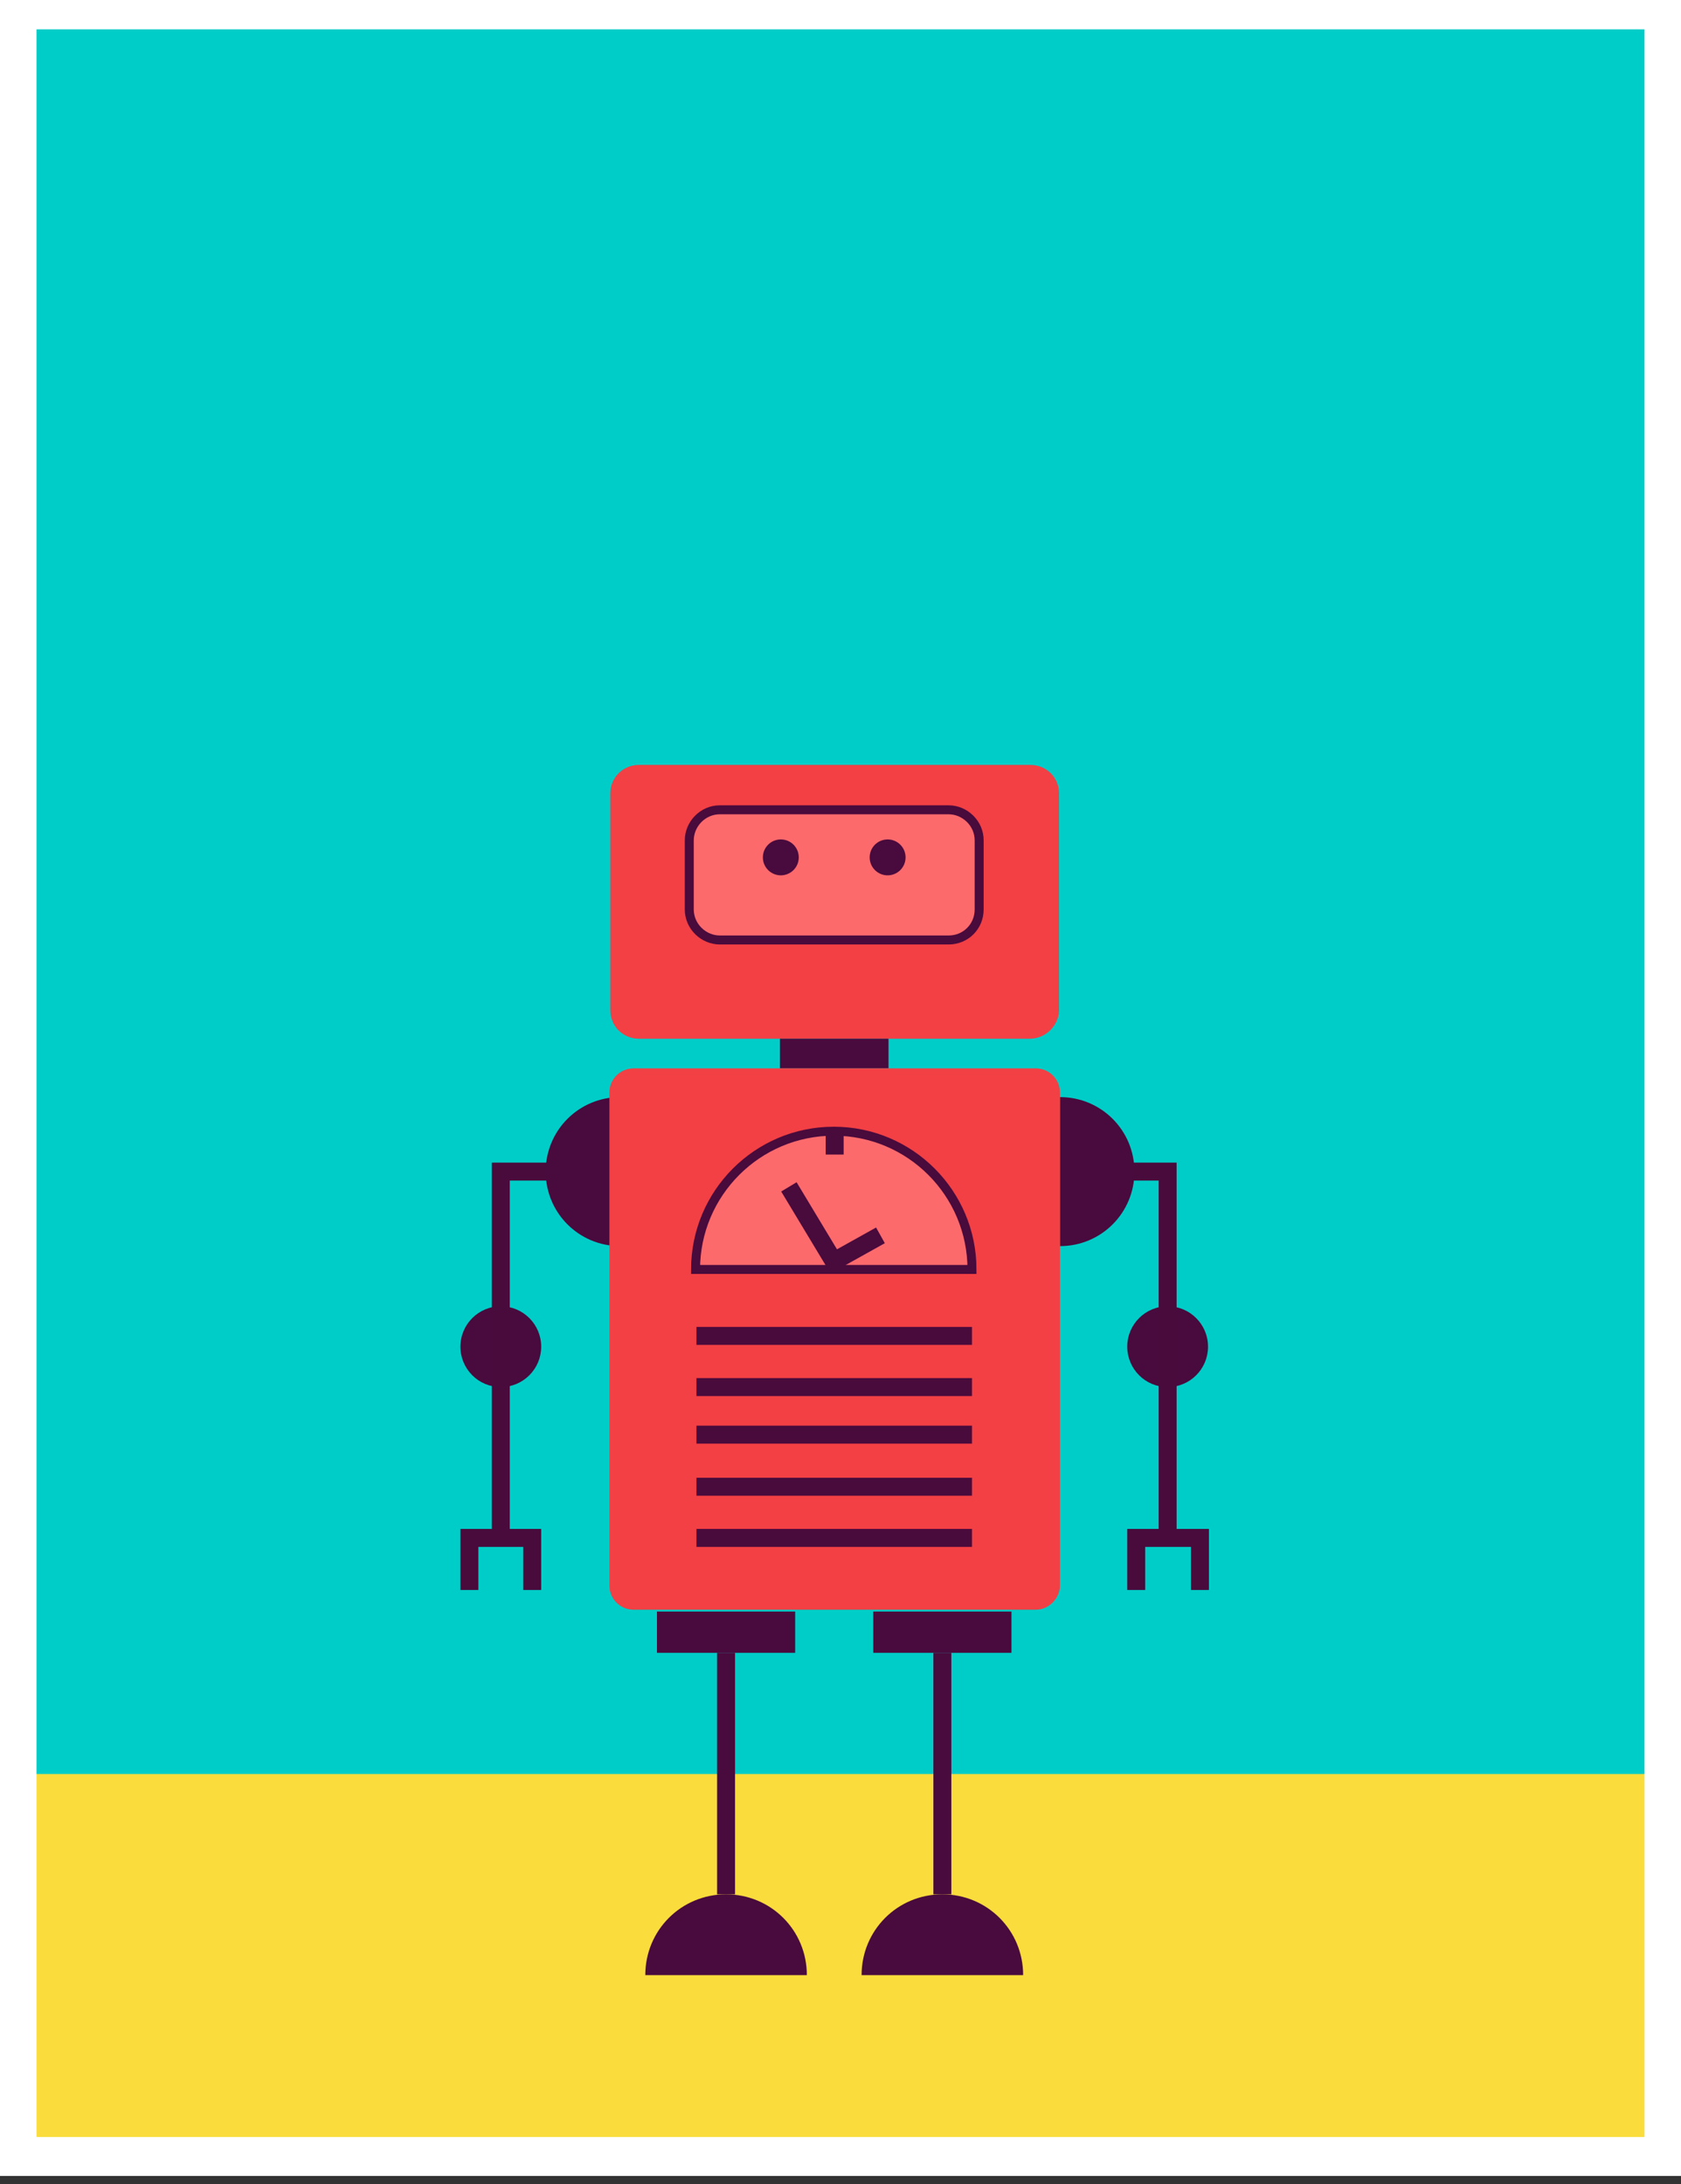 <?xml version="1.0" encoding="utf-8"?>
<!-- Generator: Adobe Illustrator 22.0.1, SVG Export Plug-In . SVG Version: 6.00 Build 0)  -->
<svg version="1.0" id="Layer_1" xmlns="http://www.w3.org/2000/svg" xmlns:xlink="http://www.w3.org/1999/xlink" x="0px" y="0px"
	 viewBox="0 0 187.3 243.3" style="enable-background:new 0 0 187.3 243.3;" xml:space="preserve">
<rect x="0" y="0" width="187.3" height="243.3" fill="#333333" stroke="none"/>
<style type="text/css">
	.st0{fill:#00CDC8;}
	.st1{fill:#FADC3C;}
	.st2{fill:#490A3D;}
	.st3{fill:none;stroke:#490A3C;stroke-width:2;stroke-miterlimit:10;}
	.st4{fill:#F24044;}
	.st5{fill:#EE2560;stroke:#490A3D;stroke-width:2;stroke-miterlimit:10;}
	.st6{fill:#FC6A6C;stroke:#490A3C;stroke-miterlimit:10;}
	.st7{fill:none;stroke:#FFFFFF;stroke-width:4.335;stroke-miterlimit:10;}
</style>
<g>
	<rect x="1.9" y="2.1" class="st0" width="183.5" height="239.1"/>
	<rect x="1.9" y="197.6" class="st1" width="183.5" height="43.6"/>
	<g>
		<g>
			<g>
				<circle class="st2" cx="55.8" cy="150" r="4.5"/>
			</g>
			<polyline class="st3" points="55.8,171.3 55.8,130.5 63.5,130.5 			"/>
			<polyline class="st3" points="59.3,177.1 59.3,171.3 52.3,171.3 52.3,177.1 			"/>
			<g>
				<circle class="st2" cx="130.1" cy="150" r="4.5"/>
			</g>
			<polyline class="st3" points="130.1,171.3 130.1,130.5 122.5,130.5 			"/>
			<polyline class="st3" points="126.6,177.1 126.6,171.3 133.7,171.3 133.7,177.1 			"/>
		</g>
		<g>
			<path class="st2" d="M118.1,138.8c4.6,0,8.3-3.7,8.3-8.3c0-4.6-3.7-8.3-8.3-8.3"/>
		</g>
		<g>
			<path class="st2" d="M69.1,122.2c-4.6,0-8.3,3.7-8.3,8.3c0,4.6,3.7,8.3,8.3,8.3"/>
		</g>
		<g>
			<path class="st4" d="M114.7,115.7H71.2c-1.8,0-3.2-1.4-3.2-3.2V88.4c0-1.8,1.4-3.2,3.2-3.2h43.6c1.8,0,3.2,1.4,3.2,3.2v24.2
				C117.9,114.3,116.5,115.7,114.7,115.7z"/>
		</g>
		<g>
			<rect x="86.9" y="115.7" class="st2" width="12.1" height="3.3"/>
		</g>
		<g>
			<path class="st4" d="M115.4,179.3H70.6c-1.5,0-2.7-1.2-2.7-2.7v-54.9c0-1.5,1.2-2.7,2.7-2.7h44.8c1.5,0,2.7,1.2,2.7,2.7v54.9
				C118.1,178,116.9,179.3,115.4,179.3z"/>
		</g>
		<line class="st3" x1="77.6" y1="159.8" x2="108.3" y2="159.8"/>
		<line class="st3" x1="77.6" y1="148.8" x2="108.3" y2="148.8"/>
		<line class="st3" x1="77.6" y1="154.5" x2="108.3" y2="154.5"/>
		<line class="st3" x1="77.6" y1="165.6" x2="108.3" y2="165.6"/>
		<line class="st3" x1="77.6" y1="171.3" x2="108.3" y2="171.3"/>
		<g>
			<g>
				<rect x="73.2" y="179.5" class="st2" width="15.4" height="4.6"/>
			</g>
			<g>
				<rect x="97.3" y="179.5" class="st2" width="15.4" height="4.6"/>
			</g>
			<line class="st5" x1="80.9" y1="184.1" x2="80.9" y2="211"/>
			<g>
				<path class="st2" d="M89.9,220c0-5-4-9-9-9c-5,0-9,4-9,9H89.9z"/>
			</g>
			<line class="st5" x1="105" y1="184.1" x2="105" y2="211"/>
			<g>
				<path class="st2" d="M114,220c0-5-4-9-9-9c-5,0-9,4-9,9H114z"/>
			</g>
		</g>
		<path class="st6" d="M105.7,104.7H80.2c-1.8,0-3.4-1.5-3.4-3.4v-7.7c0-1.8,1.5-3.4,3.4-3.4h25.5c1.8,0,3.4,1.5,3.4,3.4v7.7
			C109.1,103.2,107.6,104.7,105.7,104.7z"/>
		<g>
			<g>
				<circle class="st2" cx="87" cy="95.5" r="2"/>
			</g>
			<g>
				<circle class="st2" cx="98.9" cy="95.5" r="2"/>
			</g>
		</g>
		<g>
			<path class="st6" d="M108.3,141.4c0-8.5-6.9-15.4-15.4-15.4s-15.4,6.9-15.4,15.4H108.3z"/>
			<polyline class="st3" points="87.9,132.2 92.9,140.5 98.1,137.6 			"/>
			<line class="st3" x1="93" y1="126" x2="93" y2="128.6"/>
		</g>
	</g>
</g>
<g>
	<rect x="1.9" y="1.1" class="st7" width="183.5" height="239.1"/>
</g>
</svg>
